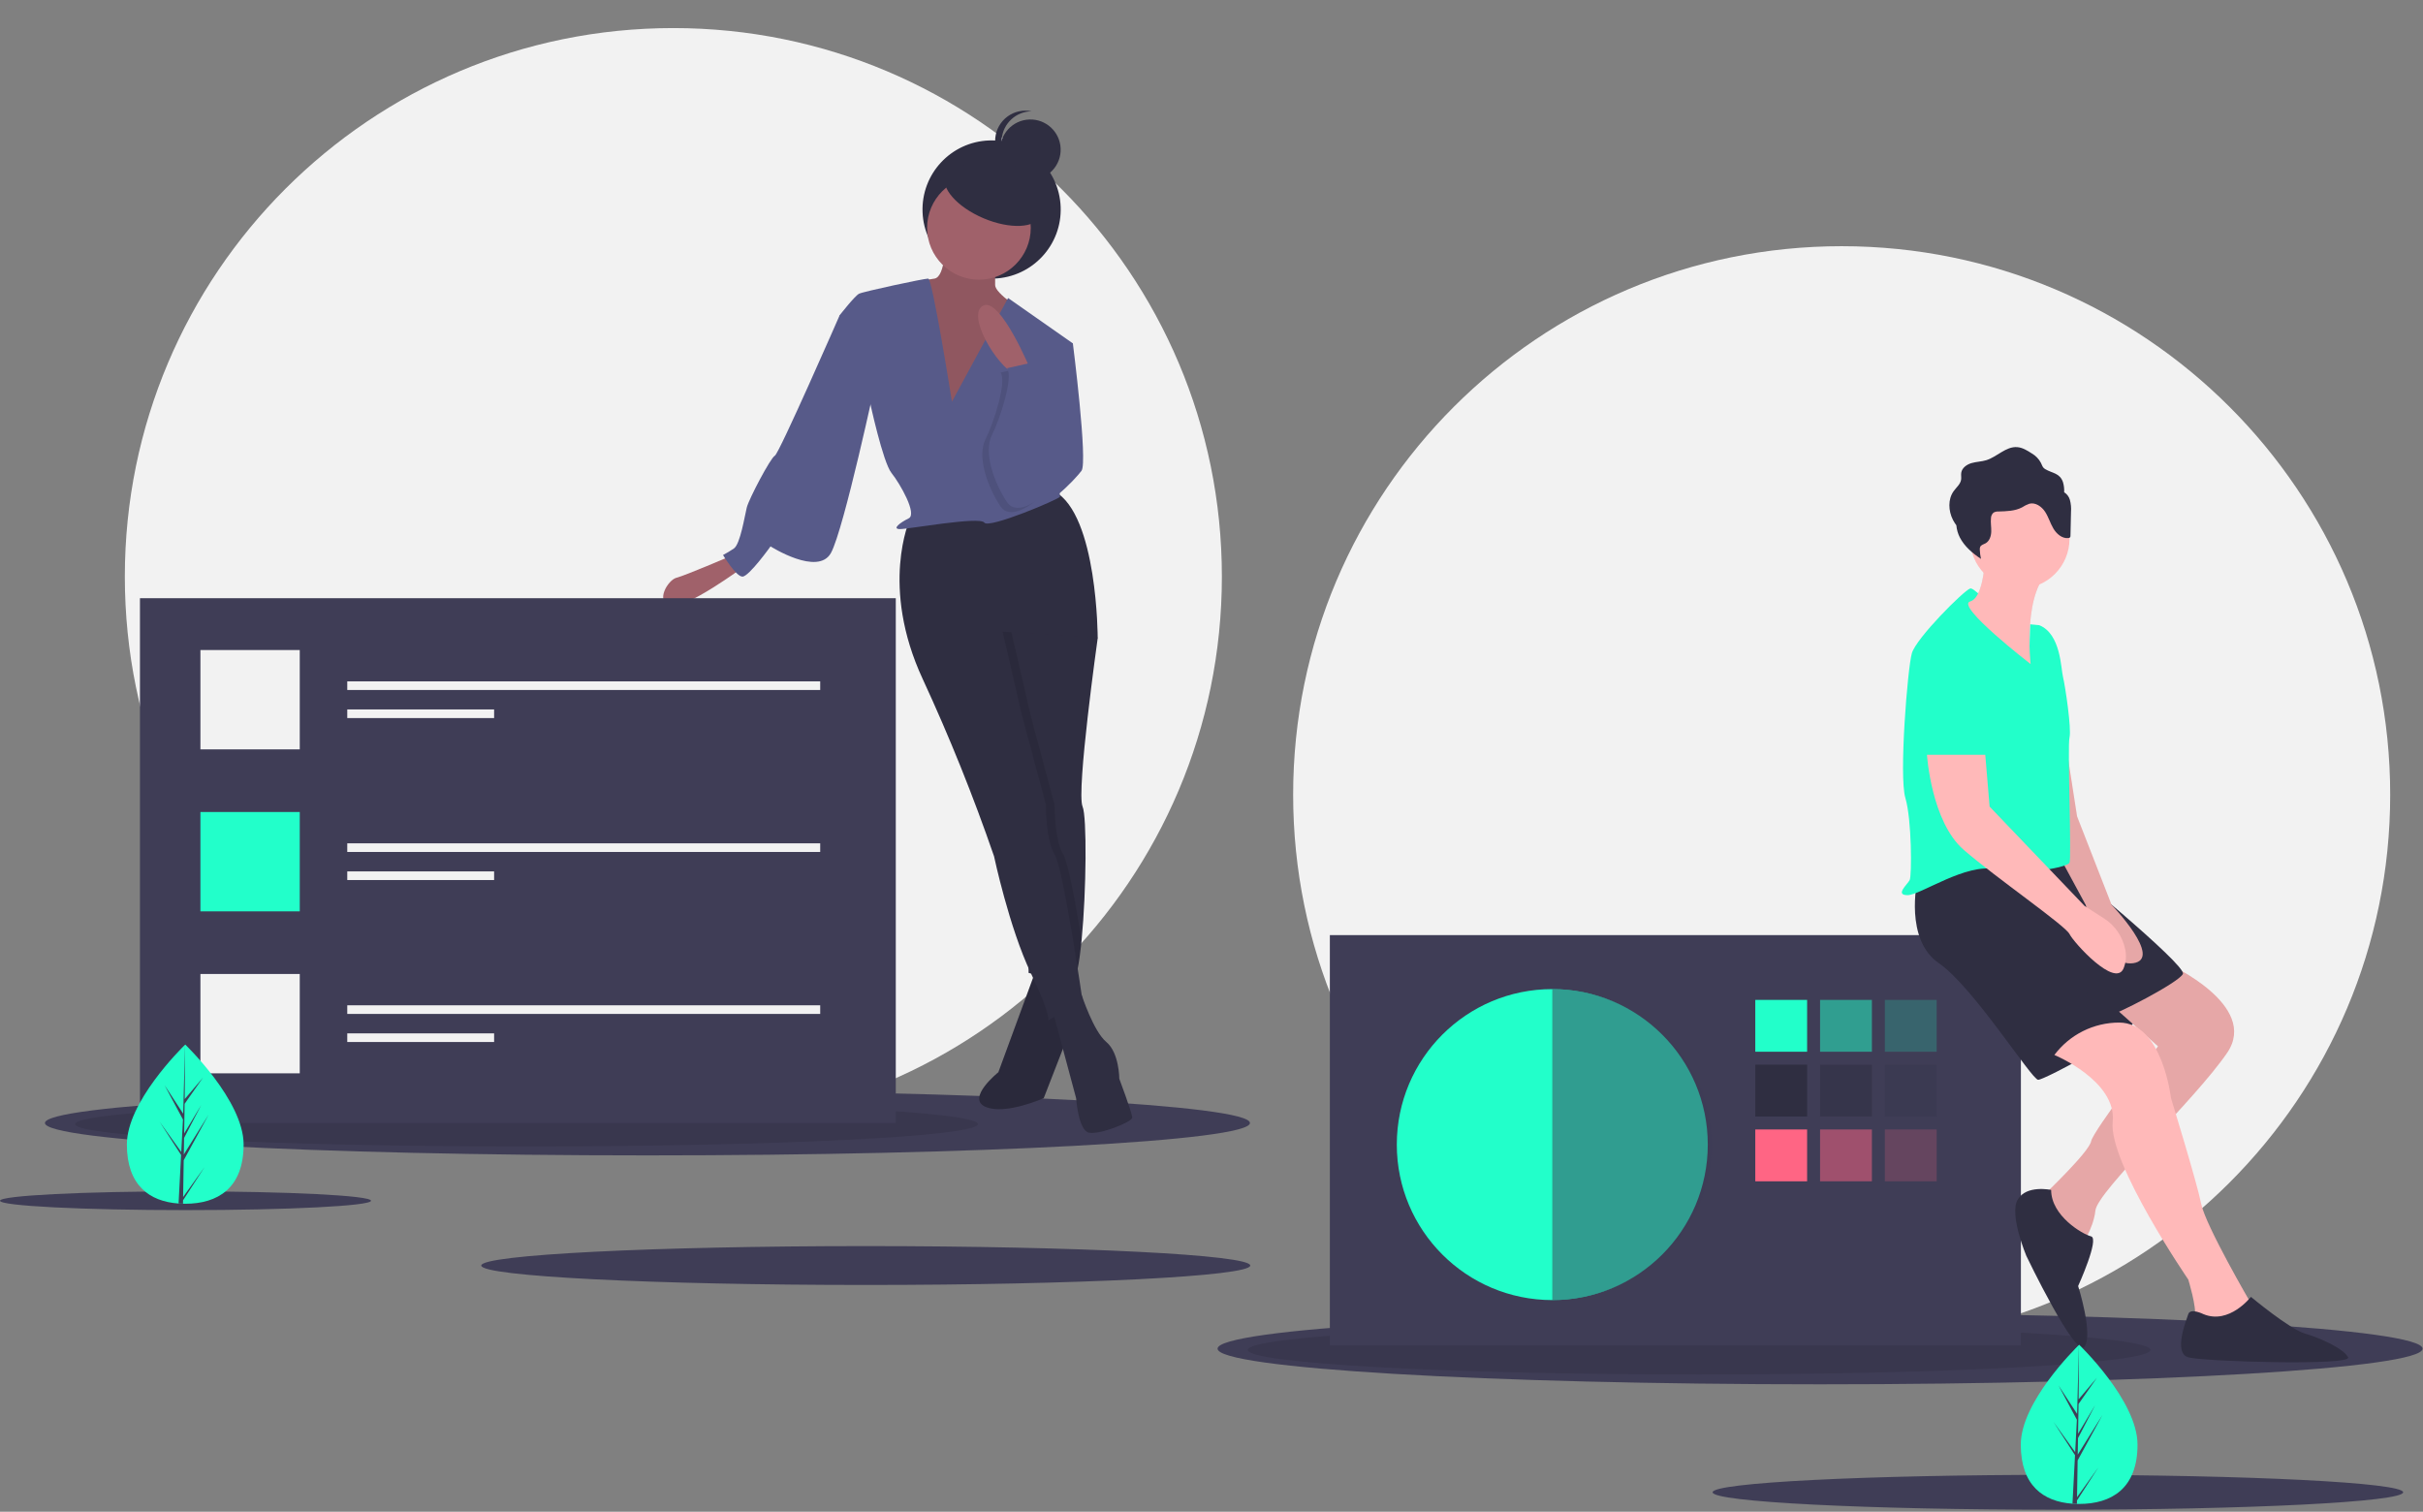 <svg width="1122" height="700" viewBox="0 0 1122 700" fill="none" xmlns="http://www.w3.org/2000/svg">
<rect x="0" y="0" width="1122" height="700" fill="#808080" stroke="none"/>
<g id="undraw_team 1" clip-path="url(#clip0)">
<path id="Vector" d="M852.806 621.999C993.086 621.999 1106.81 508.28 1106.81 367.999C1106.81 227.719 993.086 114 852.806 114C712.526 114 598.806 227.719 598.806 367.999C598.806 508.28 712.526 621.999 852.806 621.999Z" fill="#F2F2F2"/>
<path id="Vector_2" d="M311.806 520.999C452.086 520.999 565.806 407.28 565.806 266.999C565.806 126.719 452.086 12.999 311.806 12.999C171.526 12.999 57.806 126.719 57.806 266.999C57.806 407.28 171.526 520.999 311.806 520.999Z" fill="#F2F2F2"/>
<path id="Vector_3" d="M299.806 535C453.893 535 578.806 528.284 578.806 520C578.806 511.716 453.893 505 299.806 505C145.718 505 20.806 511.716 20.806 520C20.806 528.284 145.718 535 299.806 535Z" fill="#3F3D56"/>
<path id="Vector_4" opacity="0.1" d="M243.806 530.862C359.233 530.862 452.806 526.23 452.806 520.517C452.806 514.804 359.233 510.172 243.806 510.172C128.378 510.172 34.806 514.804 34.806 520.517C34.806 526.23 128.378 530.862 243.806 530.862Z" fill="black"/>
<path id="Vector_5" d="M842.806 641C996.893 641 1121.81 633.613 1121.81 624.5C1121.81 615.387 996.893 608 842.806 608C688.718 608 563.806 615.387 563.806 624.5C563.806 633.613 688.718 641 842.806 641Z" fill="#3F3D56"/>
<path id="Vector_6" opacity="0.1" d="M786.806 636.448C902.233 636.448 995.806 631.354 995.806 625.069C995.806 618.784 902.233 613.69 786.806 613.69C671.378 613.69 577.806 618.784 577.806 625.069C577.806 631.354 671.378 636.448 786.806 636.448Z" fill="black"/>
<path id="Vector_7" d="M400.903 595C499.234 595 578.946 590.971 578.946 586C578.946 581.029 499.234 577 400.903 577C302.572 577 222.859 581.029 222.859 586C222.859 590.971 302.572 595 400.903 595Z" fill="#3F3D56"/>
<path id="Vector_8" d="M85.903 560.342C133.346 560.342 171.806 558.398 171.806 556C171.806 553.602 133.346 551.658 85.903 551.658C38.46 551.658 0 553.602 0 556C0 558.398 38.46 560.342 85.903 560.342Z" fill="#3F3D56"/>
<path id="Vector_9" d="M952.927 699.082C1041.23 699.082 1112.81 695.463 1112.81 691C1112.81 686.537 1041.23 682.918 952.927 682.918C864.628 682.918 793.048 686.537 793.048 691C793.048 695.463 864.628 699.082 952.927 699.082Z" fill="#3F3D56"/>
<path id="Vector_10" d="M935.806 433H615.806V623H935.806V433Z" fill="#3F3D56"/>
<path id="Vector_11" d="M836.806 463H812.806V487H836.806V463Z" fill="#22FFCA"/>
<path id="Vector_12" opacity="0.5" d="M866.806 463H842.806V487H866.806V463Z" fill="#22FFCA"/>
<path id="Vector_13" opacity="0.2" d="M896.806 463H872.806V487H896.806V463Z" fill="#22FFCA"/>
<path id="Vector_14" d="M836.806 493H812.806V517H836.806V493Z" fill="#2F2E41"/>
<path id="Vector_15" opacity="0.5" d="M866.806 493H842.806V517H866.806V493Z" fill="#2F2E41"/>
<path id="Vector_16" opacity="0.2" d="M896.806 493H872.806V517H896.806V493Z" fill="#2F2E41"/>
<path id="Vector_17" d="M836.806 523H812.806V547H836.806V523Z" fill="#FF6584"/>
<path id="Vector_18" opacity="0.5" d="M866.806 523H842.806V547H866.806V523Z" fill="#FF6584"/>
<path id="Vector_19" opacity="0.2" d="M896.806 523H872.806V547H896.806V523Z" fill="#FF6584"/>
<g id="teamwork__circle-two-colors">
<path id="Vector_20" d="M718.806 602C758.57 602 790.806 569.765 790.806 530C790.806 490.235 758.57 458 718.806 458C679.041 458 646.806 490.235 646.806 530C646.806 569.765 679.041 602 718.806 602Z" fill="#22FFCA"/>
<path id="Vector_21" opacity="0.5" d="M718.806 458V602C758.57 602 792.806 569.764 792.806 530C792.806 490.236 758.57 458 718.806 458Z" fill="#3F3D56"/>
</g>
<g id="Guy">
<path id="Vector_22" opacity="0.1" d="M952.806 398C952.806 398 1012.81 447 1010.81 451C1008.81 455 979.806 470 974.806 471C969.806 472 934.428 398 934.428 398H952.806Z" fill="black"/>
<path id="Vector_23" d="M887.806 408C887.806 408 881.806 435 897.806 446C913.806 457 940.806 500 943.806 500C946.806 500 989.806 477 987.806 473C985.806 469 963.806 434 963.806 434L956.806 397C956.806 397 895.806 395 887.806 408Z" fill="#2F2E41"/>
<path id="Vector_24" opacity="0.1" d="M919.306 255.5C919.306 255.5 919.306 276.5 912.306 278.5C905.306 280.5 940.306 307.5 940.306 307.5C940.306 307.5 936.306 272.5 950.306 263.5L919.306 255.5Z" fill="black"/>
<path id="Vector_25" d="M935.306 272.5C948.008 272.5 958.306 262.203 958.306 249.5C958.306 236.797 948.008 226.5 935.306 226.5C922.603 226.5 912.306 236.797 912.306 249.5C912.306 262.203 922.603 272.5 935.306 272.5Z" fill="#FFB9B9"/>
<path id="Vector_26" d="M1004.31 446.5C1004.31 446.5 1046.31 465.5 1031.31 487.5C1016.31 509.5 971.306 551.5 970.306 560.5C969.306 569.5 963.306 577.5 963.306 577.5C963.306 577.5 943.306 556.5 945.306 554.5C947.306 552.5 967.306 533.5 968.306 528.5C969.306 523.5 999.306 484.5 999.306 484.5L972.306 460.5L1004.31 446.5Z" fill="#FFB9B9"/>
<path id="Vector_27" opacity="0.1" d="M1004.31 446.5C1004.31 446.5 1046.31 465.5 1031.31 487.5C1016.31 509.5 971.306 551.5 970.306 560.5C969.306 569.5 963.306 577.5 963.306 577.5C963.306 577.5 943.306 556.5 945.306 554.5C947.306 552.5 967.306 533.5 968.306 528.5C969.306 523.5 999.306 484.5 999.306 484.5L972.306 460.5L1004.31 446.5Z" fill="black"/>
<path id="Vector_28" d="M951.306 488.5C951.306 488.5 980.306 500.5 978.306 519.5C976.306 538.5 1013.31 592.5 1013.31 592.5C1013.31 592.5 1017.31 605.5 1016.31 609.5C1015.31 613.5 1042.31 612.5 1042.31 612.5V603.5C1042.31 603.5 1021.31 567.5 1019.31 557.5C1017.31 547.5 1005.31 508.5 1005.31 508.5C1005.31 508.5 1001.31 473.5 981.306 473.5C975.484 473.5 969.742 474.855 964.535 477.459C959.328 480.063 954.799 483.843 951.306 488.5V488.5Z" fill="#FFB9B9"/>
<path id="Vector_29" d="M952.806 398C952.806 398 1012.81 447 1010.81 451C1008.81 455 979.806 470 974.806 471C969.806 472 934.428 398 934.428 398H952.806Z" fill="#2F2E41"/>
<g id="Right Arm">
<path id="Vector_30" d="M952.806 320L961.806 378L977.806 419C977.806 419 1001.81 444 987.806 446C973.806 448 965.806 419 965.806 419L952.806 395V320Z" fill="#FFB9B9"/>
<path id="Vector_31" opacity="0.1" d="M952.806 320L961.806 378L977.806 419C977.806 419 1001.81 444 987.806 446C973.806 448 965.806 419 965.806 419L952.806 395V320Z" fill="black"/>
</g>
<path id="Vector_32" d="M936.306 297.5C936.306 297.5 915.306 271.5 912.306 272.5C909.306 273.5 887.306 295.5 885.306 302.5C883.306 309.5 879.306 359.5 882.306 369.5C885.306 379.5 885.306 405.5 884.306 407.5C883.306 409.5 877.306 414.5 883.306 414.5C889.306 414.5 910.306 399.5 924.306 402.5C938.306 405.5 957.306 401.5 958.306 399.5C959.306 397.5 957.306 345.5 958.306 341.5C959.306 337.5 956.306 317.5 955.306 313.5C954.306 309.5 954.306 293.5 944.306 289.5L940.042 289.079L939.803 298.97L936.306 297.5Z" fill="#22FFCA"/>
<path id="Vector_33" d="M949.806 551C949.806 551 938.306 548.5 934.306 555.5C930.306 562.5 938.306 581.5 938.306 581.5C938.306 581.5 961.306 629.5 965.306 623.5C969.306 617.5 962.306 595.5 962.306 595.5C962.306 595.5 972.306 573.5 968.306 572.5C964.306 571.5 949.806 563 949.806 551Z" fill="#2F2E41"/>
<path id="Vector_34" d="M1020.31 608.5C1020.31 608.5 1014.31 605.5 1013.31 608.5C1012.31 611.5 1006.31 626.5 1013.31 628.5C1020.31 630.5 1089.31 632.5 1087.31 628.5C1085.31 624.5 1074.31 619.5 1067.31 617.5C1060.31 615.5 1042.31 600.5 1042.31 600.5C1042.31 600.5 1032.31 613.5 1020.31 608.5Z" fill="#2F2E41"/>
<path id="Vector_35" d="M958.487 231.448C958.066 229.994 957.124 228.746 955.841 227.942C955.919 226.388 955.74 224.832 955.311 223.336C953.873 218.981 950.39 219.204 947.12 217.26C945.701 216.416 945.794 215.68 945.062 214.306C944.103 212.504 942.658 211.008 940.891 209.987C938.794 208.629 936.58 207.23 934.088 207.042C928.852 206.647 924.799 211.545 919.78 213.089C917.568 213.77 915.196 213.782 912.973 214.424C910.749 215.067 908.524 216.624 908.177 218.913C908.017 219.969 908.278 221.056 908.115 222.112C907.792 224.211 905.938 225.669 904.691 227.389C901.934 231.191 902.206 236.592 904.358 240.767C904.812 241.631 905.332 242.458 905.914 243.241C906.082 245.208 906.632 247.123 907.534 248.879C909.686 253.054 913.419 256.189 917.323 258.799C917.012 257.418 916.828 256.011 916.772 254.596C916.72 254.124 916.785 253.646 916.961 253.205C917.405 252.295 918.561 252.061 919.445 251.567C921.276 250.545 922.007 248.257 922.075 246.161C922.144 244.065 921.715 241.962 921.95 239.878C921.962 239.399 922.074 238.927 922.28 238.494C922.485 238.06 922.779 237.675 923.143 237.362C923.819 236.983 924.589 236.806 925.362 236.85C929.099 236.725 933.002 236.685 936.31 234.943C937.378 234.245 938.524 233.675 939.726 233.246C942.531 232.537 945.379 234.52 946.975 236.934C948.571 239.348 949.355 242.212 950.825 244.705C952.296 247.197 954.852 249.429 957.733 249.156C957.895 249.157 958.056 249.125 958.205 249.06C958.353 248.995 958.486 248.9 958.596 248.78C958.721 248.558 958.778 248.303 958.759 248.048L959.001 237.045C959.148 235.164 958.975 233.271 958.487 231.448Z" fill="#2F2E41"/>
<path id="Vector_36" d="M901.306 298.5C901.306 298.5 923.306 308.5 922.306 329.5C921.306 350.5 928.306 352.5 911.306 354.5C894.306 356.5 890.306 354.5 889.306 356.5C888.306 358.5 882.306 310.5 886.306 305.5C890.306 300.5 901.306 298.5 901.306 298.5Z" fill="#22FFCA"/>
<path id="Vector_37" d="M919.306 255.5C919.306 255.5 919.306 276.5 912.306 278.5C905.306 280.5 940.306 307.5 940.306 307.5C940.306 307.5 936.306 272.5 950.306 263.5L919.306 255.5Z" fill="#FFB9B9"/>
<path id="Vector_38" d="M892.306 349.5C892.306 349.5 894.306 380.5 909.306 393.5C924.306 406.5 956.306 428.5 958.306 432.5C960.306 436.5 979.306 457.5 983.306 448.5C984.467 445.694 984.746 442.602 984.108 439.633C983.527 436.683 982.349 433.882 980.646 431.403C978.943 428.925 976.751 426.821 974.204 425.22L965.306 419.5L921.306 373.5L919.306 349.5H892.306Z" fill="#FFB9B9"/>
</g>
<g id="Lady Hair">
<path id="Vector_39" d="M460.375 128.991C478.036 128.329 491.816 113.476 491.154 95.815C490.492 78.154 475.638 64.374 457.978 65.036C440.317 65.698 426.537 80.552 427.199 98.213C427.861 115.873 442.715 129.654 460.375 128.991Z" fill="#2F2E41"/>
<path id="Vector_40" d="M477.676 83.311C485.403 83.021 491.431 76.523 491.142 68.796C490.852 61.07 484.353 55.041 476.627 55.331C468.9 55.62 462.872 62.119 463.161 69.845C463.451 77.572 469.949 83.601 477.676 83.311Z" fill="#2F2E41"/>
</g>
<g id="Lady">
<path id="Vector_41" d="M480.306 447.5L462.306 496.5C462.306 496.5 447.306 508.5 456.306 512.5C465.306 516.5 483.306 508.5 483.306 508.5L497.306 472.5L495.306 447.5H480.306Z" fill="#2F2E41"/>
<path id="Vector_42" d="M437.806 112C437.806 112 437.806 128 432.806 129C427.806 130 417.806 130 414.806 135C411.806 140 437.806 206 437.806 206L464.806 189L473.806 144C473.806 144 460.806 136 460.806 132V114L437.806 112Z" fill="#A0616A"/>
<path id="Vector_43" d="M481.806 157L496.806 159C496.806 159 503.806 214 500.806 218C497.806 222 482.806 238 476.806 234C470.806 230 481.806 157 481.806 157Z" fill="#575A89"/>
<path id="Vector_44" opacity="0.1" d="M480.306 447.5L462.306 496.5C462.306 496.5 447.306 508.5 456.306 512.5C465.306 516.5 483.306 508.5 483.306 508.5L497.306 472.5L495.306 447.5H480.306Z" fill="black"/>
<path id="Vector_45" d="M338.306 257.5C338.306 257.5 317.306 266.5 313.306 267.5C309.306 268.5 303.306 278.5 310.306 280.5C317.306 282.5 344.306 262.5 344.306 262.5L338.306 257.5Z" fill="#A0616A"/>
<path id="Vector_46" d="M487.306 467.5L498.306 508.5C498.306 508.5 499.306 523.5 504.306 524.5C509.306 525.5 524.306 519.5 524.306 517.5C524.306 515.5 518.306 499.5 518.306 499.5C518.306 499.5 518.306 487.5 512.306 482.5C506.306 477.5 500.9 460.75 500.9 460.75L487.306 467.5Z" fill="#2F2E41"/>
<path id="Vector_47" d="M501.306 373.5C503.326 378.21 503.076 412.38 500.866 435.12C499.796 446.17 498.266 454.52 496.306 455.5L481.976 451.92L476.306 450.5L476.156 438.06L475.306 369.5L458.306 298.5V280.5L501.306 284.5L508.126 295.21L508.306 295.5C508.306 295.5 498.306 366.5 501.306 373.5Z" fill="#2F2E41"/>
<path id="Vector_48" opacity="0.1" d="M492.306 395.5C494.446 398.71 498.016 417.93 500.866 435.12C499.796 446.17 498.266 454.52 496.306 455.5L481.976 451.92C481.756 451.46 481.536 450.98 481.306 450.5C479.476 446.66 477.756 442.42 476.156 438.06L475.306 369.5L458.306 298.5V280.5L501.306 284.5L508.126 295.21L468.306 292.5L477.306 331.5L488.306 372.5C488.306 372.5 488.306 389.5 492.306 395.5Z" fill="black"/>
<path id="Vector_49" d="M421.306 240.5C421.306 240.5 407.306 271.5 427.306 314.5C439.682 341.259 450.696 368.628 460.306 396.5C460.306 396.5 467.306 429.5 477.306 450.5C487.306 471.5 485.306 472.5 485.306 472.5L501.306 463.5C501.306 463.5 492.306 401.5 488.306 395.5C484.306 389.5 484.306 372.5 484.306 372.5L473.306 331.5L464.306 292.5L508.306 295.5C508.306 295.5 508.306 238.5 488.306 227.5L421.306 240.5Z" fill="#2F2E41"/>
<path id="Vector_50" opacity="0.1" d="M437.806 112C437.806 112 437.806 128 432.806 129C427.806 130 417.806 130 414.806 135C411.806 140 437.806 206 437.806 206L464.806 189L473.806 144C473.806 144 460.806 136 460.806 132V114L437.806 112Z" fill="black"/>
<path id="Vector_51" d="M453.306 129.5C466.561 129.5 477.306 118.755 477.306 105.5C477.306 92.245 466.561 81.5 453.306 81.5C440.051 81.5 429.306 92.245 429.306 105.5C429.306 118.755 440.051 129.5 453.306 129.5Z" fill="#A0616A"/>
<path id="Vector_52" d="M440.806 186C440.806 186 431.806 129 429.806 129C427.806 129 399.806 135 397.806 136C395.806 137 388.806 146 388.806 146L402.806 186C402.806 186 408.806 214 412.806 219C416.806 224 424.806 238 420.806 240C416.806 242 412.806 245 416.806 245C420.806 245 453.806 239 455.806 242C457.806 245 490.806 231 490.806 230C490.806 229 486.806 182 486.806 182L496.806 159L466.806 138L440.806 186Z" fill="#575A89"/>
<path id="Vector_53" d="M398.806 141L388.806 146C388.806 146 360.806 210 358.806 211C356.806 212 346.806 231 345.806 235C344.806 239 342.806 252 339.806 254C338.197 255.093 336.527 256.094 334.806 257C334.806 257 340.806 267 343.806 267C346.806 267 356.806 253 356.806 253C356.806 253 378.806 267 384.806 256C390.806 245 405.806 175 405.806 175L398.806 141Z" fill="#575A89"/>
<path id="Vector_54" d="M477.306 171.5C477.306 171.5 463.306 137.5 455.306 141.5C447.306 145.5 461.306 169.5 470.306 173.5L477.306 171.5Z" fill="#A0616A"/>
<path id="Vector_55" opacity="0.1" d="M463.306 172.5L477.336 169.328L480.306 184.5C480.306 184.5 493.306 207.5 490.306 217.5C487.306 227.5 469.306 243.5 463.306 234.5C457.306 225.5 452.306 211.5 456.306 203.5C460.306 195.5 466.306 176.5 463.306 172.5Z" fill="black"/>
<path id="Vector_56" d="M466.306 170.5L480.336 167.328L483.306 182.5C483.306 182.5 496.306 205.5 493.306 215.5C490.306 225.5 472.306 241.5 466.306 232.5C460.306 223.5 455.306 209.5 459.306 201.5C463.306 193.5 469.306 174.5 466.306 170.5Z" fill="#575A89"/>
</g>
<path id="teamwork__lady-hair" d="M463.884 64.176C464.218 60.739 465.81 57.547 468.355 55.213C470.9 52.879 474.217 51.568 477.67 51.531C475.745 51.13 473.756 51.139 471.835 51.557C469.913 51.975 468.101 52.794 466.517 53.959C464.932 55.125 463.612 56.611 462.64 58.321C461.669 60.031 461.068 61.927 460.878 63.884C460.688 65.842 460.913 67.817 461.538 69.683C462.162 71.547 463.173 73.26 464.503 74.708C465.834 76.156 467.455 77.308 469.26 78.088C471.066 78.868 473.015 79.259 474.982 79.235C471.6 78.536 468.597 76.611 466.549 73.831C464.5 71.052 463.551 67.613 463.884 64.176V64.176Z" fill="#2F2E41"/>
<path id="Vector_57" d="M414.806 277H64.806V520H414.806V277Z" fill="#3F3D56"/>
<path id="Lady Hair Bang" d="M482.032 99.841C484.509 93.992 476.622 85.061 464.417 79.891C452.212 74.722 440.31 75.273 437.833 81.121C435.356 86.969 443.242 95.901 455.447 101.07C467.653 106.24 479.555 105.689 482.032 99.841Z" fill="#2F2E41"/>
<path id="Vector_58" d="M138.806 301H92.806V347H138.806V301Z" fill="#F2F2F2"/>
<path id="Vector_59" d="M138.806 376H92.806V422H138.806V376Z" fill="#22FFCA"/>
<path id="Vector_60" d="M138.806 451H92.806V497H138.806V451Z" fill="#F2F2F2"/>
<path id="teamwork__text-1" d="M379.806 315.5H160.806V319.5H379.806V315.5Z" fill="#F2F2F2"/>
<path id="Vector_61" d="M228.806 328.5H160.806V332.5H228.806V328.5Z" fill="#F2F2F2"/>
<path id="teamwork__text-2" d="M379.806 390.5H160.806V394.5H379.806V390.5Z" fill="#F2F2F2"/>
<path id="Vector_62" d="M228.806 403.5H160.806V407.5H228.806V403.5Z" fill="#F2F2F2"/>
<path id="teamwork__text-3" d="M379.806 465.5H160.806V469.5H379.806V465.5Z" fill="#F2F2F2"/>
<path id="Vector_63" d="M228.806 478.5H160.806V482.5H228.806V478.5Z" fill="#F2F2F2"/>
<g id="teamwork__right-plant">
<path id="Vector_64" d="M989.806 668.933C989.806 689.289 977.706 696.396 962.778 696.396C962.432 696.396 962.086 696.391 961.743 696.384C961.051 696.369 960.365 696.336 959.688 696.289C946.215 695.336 935.75 687.864 935.75 668.933C935.75 649.345 960.78 624.625 962.666 622.792L962.668 622.789C962.74 622.717 962.778 622.682 962.778 622.682C962.778 622.682 989.806 648.579 989.806 668.933Z" fill="#22FFCA"/>
<path id="Vector_65" d="M961.793 693.282L971.678 679.47L961.768 694.799L961.743 696.384C961.051 696.369 960.365 696.336 959.688 696.289L960.753 675.925L960.745 675.766L960.763 675.739L960.865 673.813L950.929 658.447L960.895 672.37L960.919 672.779L961.723 657.392L953.218 641.514L961.827 654.693L962.666 622.792L962.668 622.682V622.789L962.529 647.944L970.997 637.971L962.494 650.111L962.27 663.888L970.178 650.666L962.238 665.915L962.114 673.575L973.589 655.171L962.069 676.246L961.793 693.282Z" fill="#3F3D56"/>
</g>
<g id="teamwork__left-plant">
<path id="Vector_66" d="M112.806 529.933C112.806 550.289 100.706 557.396 85.778 557.396C85.432 557.396 85.086 557.391 84.743 557.384C84.051 557.369 83.365 557.336 82.688 557.289C69.215 556.336 58.749 548.864 58.749 529.933C58.749 510.345 83.78 485.625 85.666 483.792L85.668 483.789C85.74 483.717 85.778 483.682 85.778 483.682C85.778 483.682 112.806 509.579 112.806 529.933Z" fill="#22FFCA"/>
<path id="Vector_67" d="M84.793 554.282L94.679 540.47L84.768 555.799L84.743 557.384C84.051 557.369 83.365 557.336 82.688 557.289L83.753 536.925L83.745 536.766L83.763 536.739L83.865 534.813L73.929 519.447L83.895 533.37L83.919 533.779L84.723 518.392L76.218 502.514L84.828 515.693L85.666 483.792L85.668 483.682V483.789L85.529 508.944L93.997 498.971L85.494 511.111L85.27 524.888L93.178 511.666L85.238 526.915L85.114 534.575L96.589 516.171L85.069 537.246L84.793 554.282Z" fill="#3F3D56"/>
</g>
</g>
<defs>
<clipPath id="clip0">
<rect width="1121.81" height="699.082" fill="white"/>
</clipPath>
</defs>
</svg>
